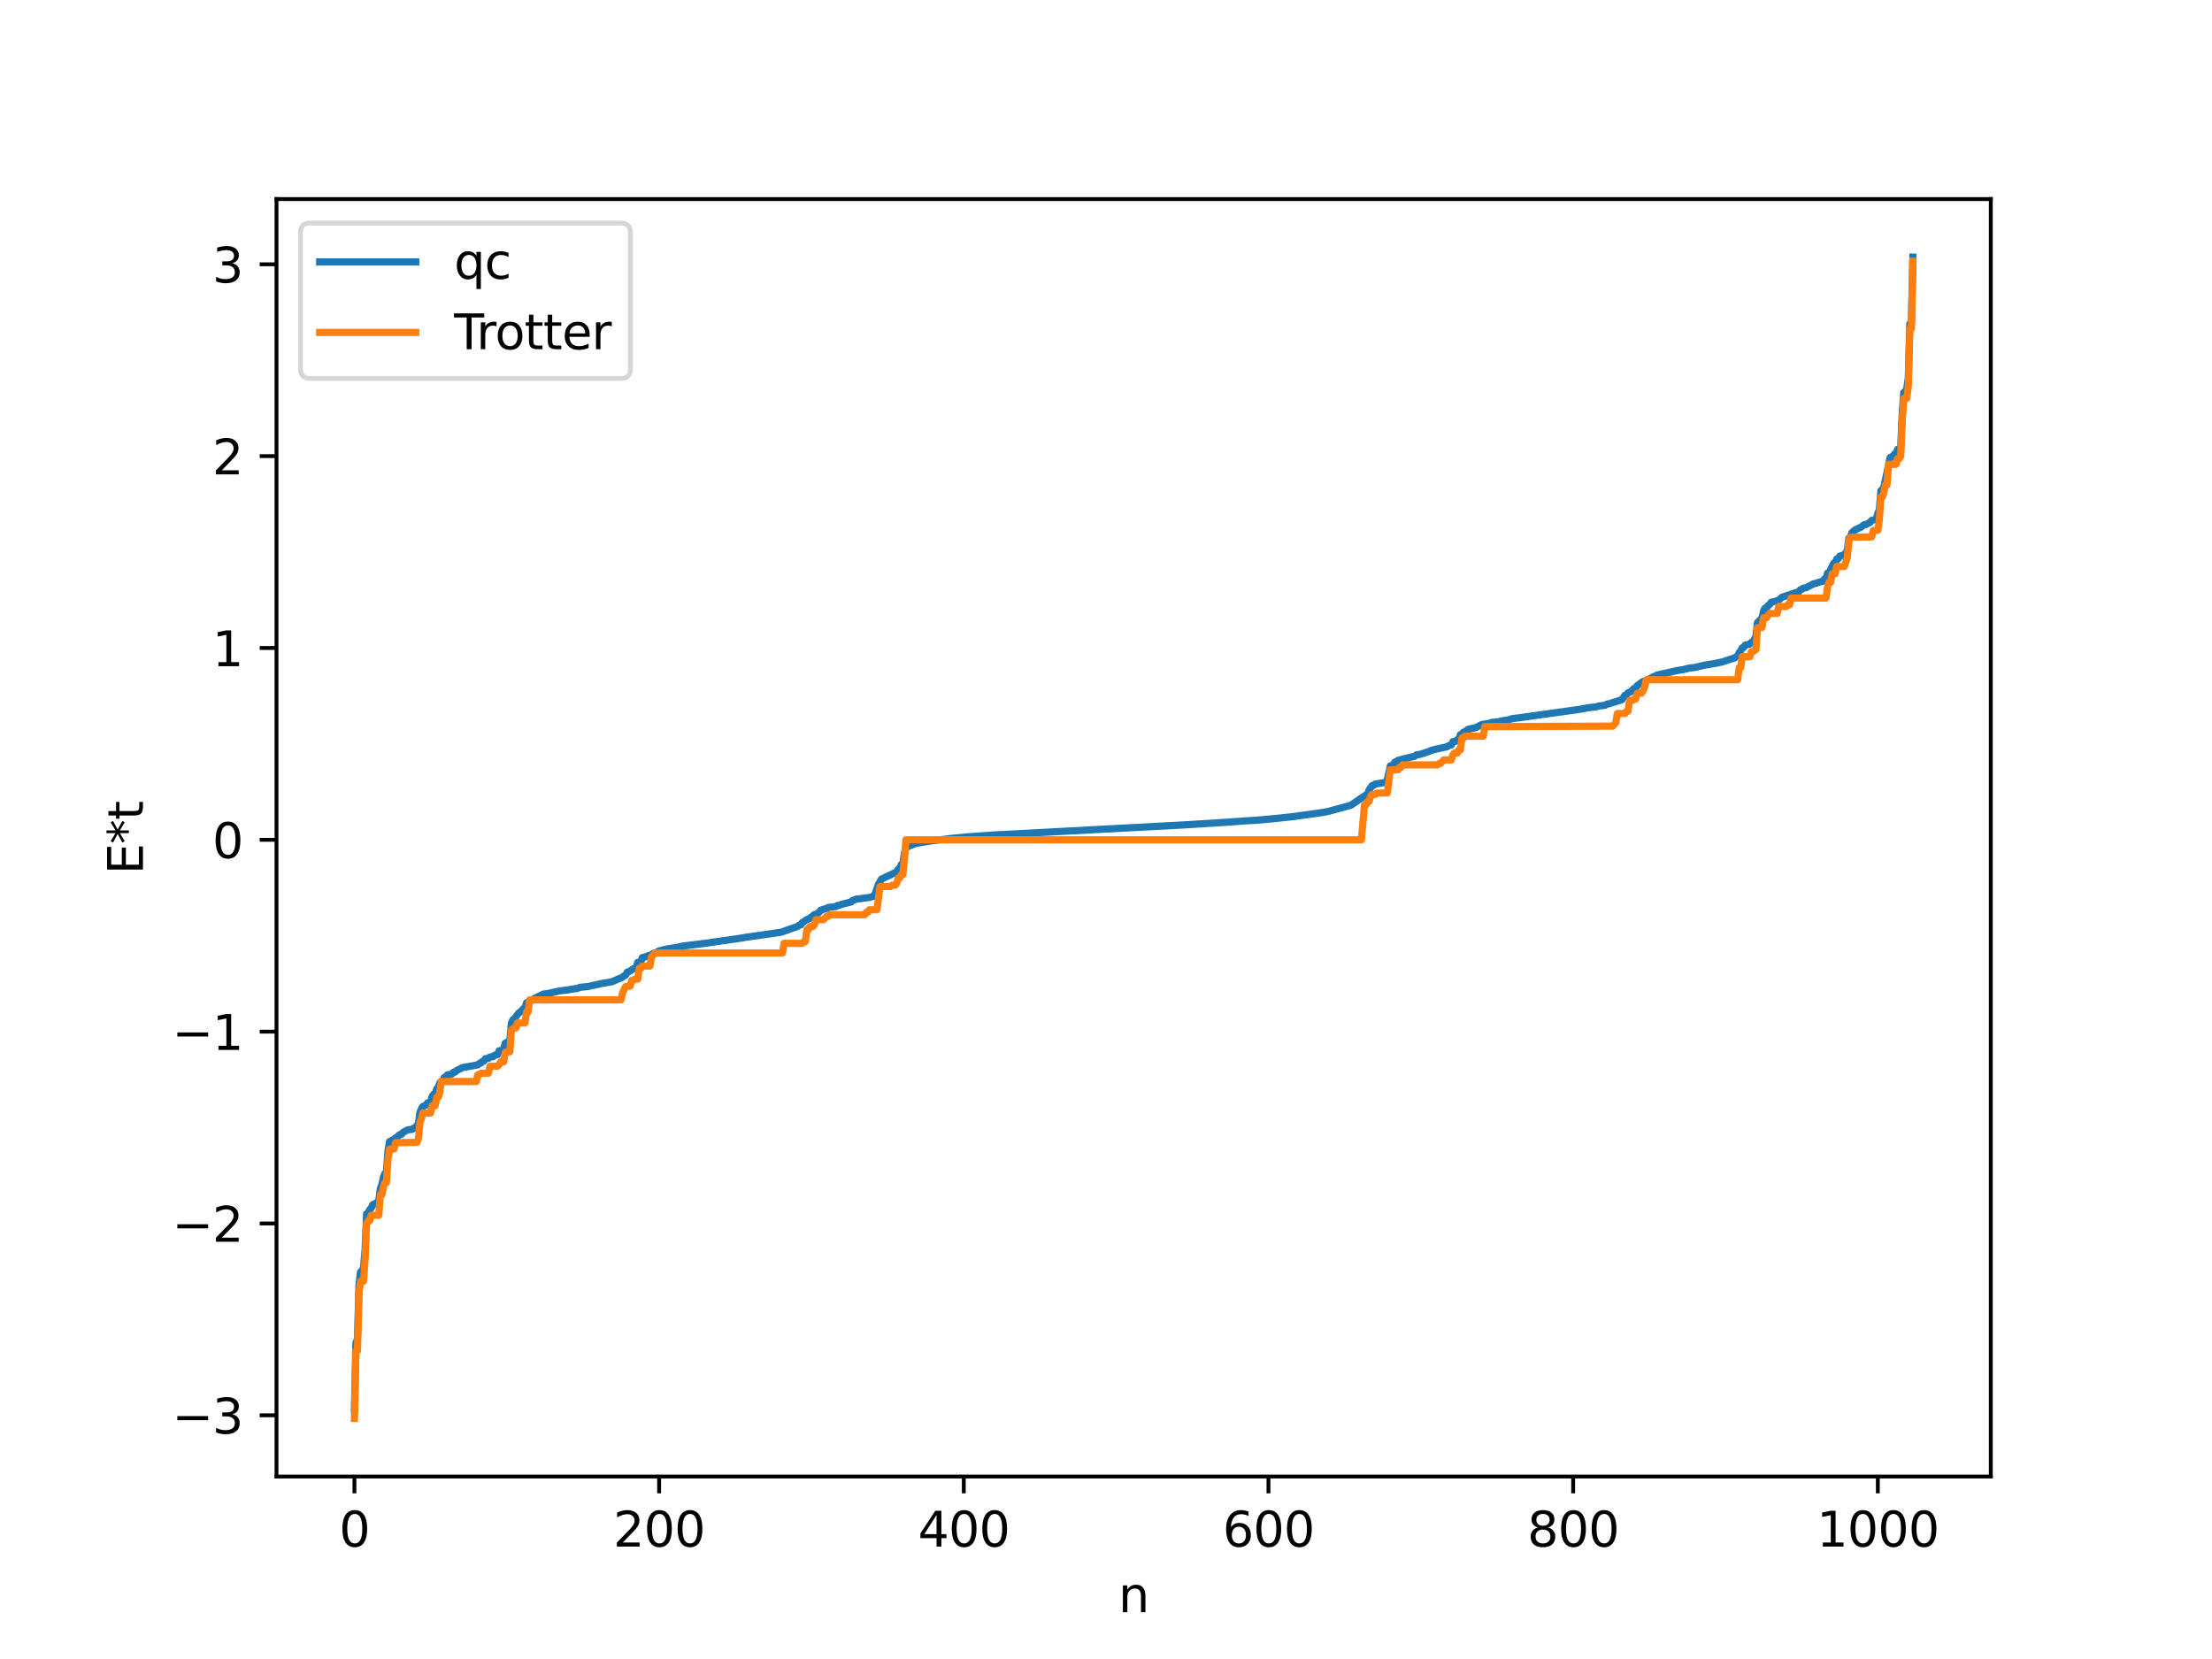 <?xml version="1.0" encoding="utf-8" standalone="no"?>
<!DOCTYPE svg PUBLIC "-//W3C//DTD SVG 1.1//EN"
  "http://www.w3.org/Graphics/SVG/1.1/DTD/svg11.dtd">
<svg xmlns:xlink="http://www.w3.org/1999/xlink" width="460.8pt" height="345.6pt" viewBox="0 0 460.8 345.6" xmlns="http://www.w3.org/2000/svg" version="1.1">
 <defs>
  <style type="text/css">*{stroke-linejoin: round; stroke-linecap: butt}</style>
 </defs>
 <g id="figure_1">
  <g id="patch_1">
   <path d="M 0 345.6 
L 460.8 345.6 
L 460.8 0 
L 0 0 
z
" style="fill: #ffffff"/>
  </g>
  <g id="axes_1">
   <g id="patch_2">
    <path d="M 57.6 307.584 
L 414.72 307.584 
L 414.72 41.472 
L 57.6 41.472 
z
" style="fill: #ffffff"/>
   </g>
   <g id="matplotlib.axis_1">
    <g id="xtick_1">
     <g id="line2d_1">
      <defs>
       <path id="md5f141bcc9" d="M 0 0 
L 0 3.5 
" style="stroke: #000000; stroke-width: 0.8"/>
      </defs>
      <g>
       <use xlink:href="#md5f141bcc9" x="73.833" y="307.584" style="stroke: #000000; stroke-width: 0.8"/>
      </g>
     </g>
     <g id="text_1">
      <!-- 0 -->
      <g transform="translate(70.651 322.182) scale(0.1 -0.1)">
       <defs>
        <path id="DejaVuSans-30" d="M 2034 4250 
Q 1547 4250 1301 3770 
Q 1056 3291 1056 2328 
Q 1056 1369 1301 889 
Q 1547 409 2034 409 
Q 2525 409 2770 889 
Q 3016 1369 3016 2328 
Q 3016 3291 2770 3770 
Q 2525 4250 2034 4250 
z
M 2034 4750 
Q 2819 4750 3233 4129 
Q 3647 3509 3647 2328 
Q 3647 1150 3233 529 
Q 2819 -91 2034 -91 
Q 1250 -91 836 529 
Q 422 1150 422 2328 
Q 422 3509 836 4129 
Q 1250 4750 2034 4750 
z
" transform="scale(0.016)"/>
       </defs>
       <use xlink:href="#DejaVuSans-30"/>
      </g>
     </g>
    </g>
    <g id="xtick_2">
     <g id="line2d_2">
      <g>
       <use xlink:href="#md5f141bcc9" x="137.304" y="307.584" style="stroke: #000000; stroke-width: 0.8"/>
      </g>
     </g>
     <g id="text_2">
      <!-- 200 -->
      <g transform="translate(127.76 322.182) scale(0.1 -0.1)">
       <defs>
        <path id="DejaVuSans-32" d="M 1228 531 
L 3431 531 
L 3431 0 
L 469 0 
L 469 531 
Q 828 903 1448 1529 
Q 2069 2156 2228 2338 
Q 2531 2678 2651 2914 
Q 2772 3150 2772 3378 
Q 2772 3750 2511 3984 
Q 2250 4219 1831 4219 
Q 1534 4219 1204 4116 
Q 875 4013 500 3803 
L 500 4441 
Q 881 4594 1212 4672 
Q 1544 4750 1819 4750 
Q 2544 4750 2975 4387 
Q 3406 4025 3406 3419 
Q 3406 3131 3298 2873 
Q 3191 2616 2906 2266 
Q 2828 2175 2409 1742 
Q 1991 1309 1228 531 
z
" transform="scale(0.016)"/>
       </defs>
       <use xlink:href="#DejaVuSans-32"/>
       <use xlink:href="#DejaVuSans-30" x="63.623"/>
       <use xlink:href="#DejaVuSans-30" x="127.246"/>
      </g>
     </g>
    </g>
    <g id="xtick_3">
     <g id="line2d_3">
      <g>
       <use xlink:href="#md5f141bcc9" x="200.775" y="307.584" style="stroke: #000000; stroke-width: 0.8"/>
      </g>
     </g>
     <g id="text_3">
      <!-- 400 -->
      <g transform="translate(191.231 322.182) scale(0.1 -0.1)">
       <defs>
        <path id="DejaVuSans-34" d="M 2419 4116 
L 825 1625 
L 2419 1625 
L 2419 4116 
z
M 2253 4666 
L 3047 4666 
L 3047 1625 
L 3713 1625 
L 3713 1100 
L 3047 1100 
L 3047 0 
L 2419 0 
L 2419 1100 
L 313 1100 
L 313 1709 
L 2253 4666 
z
" transform="scale(0.016)"/>
       </defs>
       <use xlink:href="#DejaVuSans-34"/>
       <use xlink:href="#DejaVuSans-30" x="63.623"/>
       <use xlink:href="#DejaVuSans-30" x="127.246"/>
      </g>
     </g>
    </g>
    <g id="xtick_4">
     <g id="line2d_4">
      <g>
       <use xlink:href="#md5f141bcc9" x="264.246" y="307.584" style="stroke: #000000; stroke-width: 0.8"/>
      </g>
     </g>
     <g id="text_4">
      <!-- 600 -->
      <g transform="translate(254.702 322.182) scale(0.1 -0.1)">
       <defs>
        <path id="DejaVuSans-36" d="M 2113 2584 
Q 1688 2584 1439 2293 
Q 1191 2003 1191 1497 
Q 1191 994 1439 701 
Q 1688 409 2113 409 
Q 2538 409 2786 701 
Q 3034 994 3034 1497 
Q 3034 2003 2786 2293 
Q 2538 2584 2113 2584 
z
M 3366 4563 
L 3366 3988 
Q 3128 4100 2886 4159 
Q 2644 4219 2406 4219 
Q 1781 4219 1451 3797 
Q 1122 3375 1075 2522 
Q 1259 2794 1537 2939 
Q 1816 3084 2150 3084 
Q 2853 3084 3261 2657 
Q 3669 2231 3669 1497 
Q 3669 778 3244 343 
Q 2819 -91 2113 -91 
Q 1303 -91 875 529 
Q 447 1150 447 2328 
Q 447 3434 972 4092 
Q 1497 4750 2381 4750 
Q 2619 4750 2861 4703 
Q 3103 4656 3366 4563 
z
" transform="scale(0.016)"/>
       </defs>
       <use xlink:href="#DejaVuSans-36"/>
       <use xlink:href="#DejaVuSans-30" x="63.623"/>
       <use xlink:href="#DejaVuSans-30" x="127.246"/>
      </g>
     </g>
    </g>
    <g id="xtick_5">
     <g id="line2d_5">
      <g>
       <use xlink:href="#md5f141bcc9" x="327.717" y="307.584" style="stroke: #000000; stroke-width: 0.8"/>
      </g>
     </g>
     <g id="text_5">
      <!-- 800 -->
      <g transform="translate(318.173 322.182) scale(0.1 -0.1)">
       <defs>
        <path id="DejaVuSans-38" d="M 2034 2216 
Q 1584 2216 1326 1975 
Q 1069 1734 1069 1313 
Q 1069 891 1326 650 
Q 1584 409 2034 409 
Q 2484 409 2743 651 
Q 3003 894 3003 1313 
Q 3003 1734 2745 1975 
Q 2488 2216 2034 2216 
z
M 1403 2484 
Q 997 2584 770 2862 
Q 544 3141 544 3541 
Q 544 4100 942 4425 
Q 1341 4750 2034 4750 
Q 2731 4750 3128 4425 
Q 3525 4100 3525 3541 
Q 3525 3141 3298 2862 
Q 3072 2584 2669 2484 
Q 3125 2378 3379 2068 
Q 3634 1759 3634 1313 
Q 3634 634 3220 271 
Q 2806 -91 2034 -91 
Q 1263 -91 848 271 
Q 434 634 434 1313 
Q 434 1759 690 2068 
Q 947 2378 1403 2484 
z
M 1172 3481 
Q 1172 3119 1398 2916 
Q 1625 2713 2034 2713 
Q 2441 2713 2670 2916 
Q 2900 3119 2900 3481 
Q 2900 3844 2670 4047 
Q 2441 4250 2034 4250 
Q 1625 4250 1398 4047 
Q 1172 3844 1172 3481 
z
" transform="scale(0.016)"/>
       </defs>
       <use xlink:href="#DejaVuSans-38"/>
       <use xlink:href="#DejaVuSans-30" x="63.623"/>
       <use xlink:href="#DejaVuSans-30" x="127.246"/>
      </g>
     </g>
    </g>
    <g id="xtick_6">
     <g id="line2d_6">
      <g>
       <use xlink:href="#md5f141bcc9" x="391.188" y="307.584" style="stroke: #000000; stroke-width: 0.8"/>
      </g>
     </g>
     <g id="text_6">
      <!-- 1000 -->
      <g transform="translate(378.463 322.182) scale(0.1 -0.1)">
       <defs>
        <path id="DejaVuSans-31" d="M 794 531 
L 1825 531 
L 1825 4091 
L 703 3866 
L 703 4441 
L 1819 4666 
L 2450 4666 
L 2450 531 
L 3481 531 
L 3481 0 
L 794 0 
L 794 531 
z
" transform="scale(0.016)"/>
       </defs>
       <use xlink:href="#DejaVuSans-31"/>
       <use xlink:href="#DejaVuSans-30" x="63.623"/>
       <use xlink:href="#DejaVuSans-30" x="127.246"/>
       <use xlink:href="#DejaVuSans-30" x="190.869"/>
      </g>
     </g>
    </g>
    <g id="text_7">
     <!-- n -->
     <g transform="translate(232.991 335.861) scale(0.1 -0.1)">
      <defs>
       <path id="DejaVuSans-6e" d="M 3513 2113 
L 3513 0 
L 2938 0 
L 2938 2094 
Q 2938 2591 2744 2837 
Q 2550 3084 2163 3084 
Q 1697 3084 1428 2787 
Q 1159 2491 1159 1978 
L 1159 0 
L 581 0 
L 581 3500 
L 1159 3500 
L 1159 2956 
Q 1366 3272 1645 3428 
Q 1925 3584 2291 3584 
Q 2894 3584 3203 3211 
Q 3513 2838 3513 2113 
z
" transform="scale(0.016)"/>
      </defs>
      <use xlink:href="#DejaVuSans-6e"/>
     </g>
    </g>
   </g>
   <g id="matplotlib.axis_2">
    <g id="ytick_1">
     <g id="line2d_7">
      <defs>
       <path id="mc9f1cbc00b" d="M 0 0 
L -3.5 0 
" style="stroke: #000000; stroke-width: 0.8"/>
      </defs>
      <g>
       <use xlink:href="#mc9f1cbc00b" x="57.6" y="294.836" style="stroke: #000000; stroke-width: 0.8"/>
      </g>
     </g>
     <g id="text_8">
      <!-- −3 -->
      <g transform="translate(35.858 298.635) scale(0.1 -0.1)">
       <defs>
        <path id="DejaVuSans-2212" d="M 678 2272 
L 4684 2272 
L 4684 1741 
L 678 1741 
L 678 2272 
z
" transform="scale(0.016)"/>
        <path id="DejaVuSans-33" d="M 2597 2516 
Q 3050 2419 3304 2112 
Q 3559 1806 3559 1356 
Q 3559 666 3084 287 
Q 2609 -91 1734 -91 
Q 1441 -91 1130 -33 
Q 819 25 488 141 
L 488 750 
Q 750 597 1062 519 
Q 1375 441 1716 441 
Q 2309 441 2620 675 
Q 2931 909 2931 1356 
Q 2931 1769 2642 2001 
Q 2353 2234 1838 2234 
L 1294 2234 
L 1294 2753 
L 1863 2753 
Q 2328 2753 2575 2939 
Q 2822 3125 2822 3475 
Q 2822 3834 2567 4026 
Q 2313 4219 1838 4219 
Q 1578 4219 1281 4162 
Q 984 4106 628 3988 
L 628 4550 
Q 988 4650 1302 4700 
Q 1616 4750 1894 4750 
Q 2613 4750 3031 4423 
Q 3450 4097 3450 3541 
Q 3450 3153 3228 2886 
Q 3006 2619 2597 2516 
z
" transform="scale(0.016)"/>
       </defs>
       <use xlink:href="#DejaVuSans-2212"/>
       <use xlink:href="#DejaVuSans-33" x="83.789"/>
      </g>
     </g>
    </g>
    <g id="ytick_2">
     <g id="line2d_8">
      <g>
       <use xlink:href="#mc9f1cbc00b" x="57.6" y="254.873" style="stroke: #000000; stroke-width: 0.8"/>
      </g>
     </g>
     <g id="text_9">
      <!-- −2 -->
      <g transform="translate(35.858 258.672) scale(0.1 -0.1)">
       <use xlink:href="#DejaVuSans-2212"/>
       <use xlink:href="#DejaVuSans-32" x="83.789"/>
      </g>
     </g>
    </g>
    <g id="ytick_3">
     <g id="line2d_9">
      <g>
       <use xlink:href="#mc9f1cbc00b" x="57.6" y="214.91" style="stroke: #000000; stroke-width: 0.8"/>
      </g>
     </g>
     <g id="text_10">
      <!-- −1 -->
      <g transform="translate(35.858 218.709) scale(0.1 -0.1)">
       <use xlink:href="#DejaVuSans-2212"/>
       <use xlink:href="#DejaVuSans-31" x="83.789"/>
      </g>
     </g>
    </g>
    <g id="ytick_4">
     <g id="line2d_10">
      <g>
       <use xlink:href="#mc9f1cbc00b" x="57.6" y="174.947" style="stroke: #000000; stroke-width: 0.8"/>
      </g>
     </g>
     <g id="text_11">
      <!-- 0 -->
      <g transform="translate(44.237 178.746) scale(0.1 -0.1)">
       <use xlink:href="#DejaVuSans-30"/>
      </g>
     </g>
    </g>
    <g id="ytick_5">
     <g id="line2d_11">
      <g>
       <use xlink:href="#mc9f1cbc00b" x="57.6" y="134.984" style="stroke: #000000; stroke-width: 0.8"/>
      </g>
     </g>
     <g id="text_12">
      <!-- 1 -->
      <g transform="translate(44.237 138.783) scale(0.1 -0.1)">
       <use xlink:href="#DejaVuSans-31"/>
      </g>
     </g>
    </g>
    <g id="ytick_6">
     <g id="line2d_12">
      <g>
       <use xlink:href="#mc9f1cbc00b" x="57.6" y="95.021" style="stroke: #000000; stroke-width: 0.8"/>
      </g>
     </g>
     <g id="text_13">
      <!-- 2 -->
      <g transform="translate(44.237 98.82) scale(0.1 -0.1)">
       <use xlink:href="#DejaVuSans-32"/>
      </g>
     </g>
    </g>
    <g id="ytick_7">
     <g id="line2d_13">
      <g>
       <use xlink:href="#mc9f1cbc00b" x="57.6" y="55.058" style="stroke: #000000; stroke-width: 0.8"/>
      </g>
     </g>
     <g id="text_14">
      <!-- 3 -->
      <g transform="translate(44.237 58.857) scale(0.1 -0.1)">
       <use xlink:href="#DejaVuSans-33"/>
      </g>
     </g>
    </g>
    <g id="text_15">
     <!-- E*t -->
     <g transform="translate(29.778 182.148) rotate(-90) scale(0.1 -0.1)">
      <defs>
       <path id="DejaVuSans-45" d="M 628 4666 
L 3578 4666 
L 3578 4134 
L 1259 4134 
L 1259 2753 
L 3481 2753 
L 3481 2222 
L 1259 2222 
L 1259 531 
L 3634 531 
L 3634 0 
L 628 0 
L 628 4666 
z
" transform="scale(0.016)"/>
       <path id="DejaVuSans-2a" d="M 3009 3897 
L 1888 3291 
L 3009 2681 
L 2828 2375 
L 1778 3009 
L 1778 1831 
L 1422 1831 
L 1422 3009 
L 372 2375 
L 191 2681 
L 1313 3291 
L 191 3897 
L 372 4206 
L 1422 3572 
L 1422 4750 
L 1778 4750 
L 1778 3572 
L 2828 4206 
L 3009 3897 
z
" transform="scale(0.016)"/>
       <path id="DejaVuSans-74" d="M 1172 4494 
L 1172 3500 
L 2356 3500 
L 2356 3053 
L 1172 3053 
L 1172 1153 
Q 1172 725 1289 603 
Q 1406 481 1766 481 
L 2356 481 
L 2356 0 
L 1766 0 
Q 1100 0 847 248 
Q 594 497 594 1153 
L 594 3053 
L 172 3053 
L 172 3500 
L 594 3500 
L 594 4494 
L 1172 4494 
z
" transform="scale(0.016)"/>
      </defs>
      <use xlink:href="#DejaVuSans-45"/>
      <use xlink:href="#DejaVuSans-2a" x="63.184"/>
      <use xlink:href="#DejaVuSans-74" x="113.184"/>
     </g>
    </g>
   </g>
   <g id="line2d_14">
    <path d="M 73.833 293.52 
L 74.15 279.723 
L 74.467 278.982 
L 74.785 267.586 
L 75.102 264.987 
L 75.42 264.714 
L 75.737 264.117 
L 76.054 260.374 
L 76.372 252.857 
L 76.689 252.678 
L 77.006 252.024 
L 77.324 251.658 
L 77.641 250.965 
L 78.276 250.654 
L 78.593 250.565 
L 78.91 250.11 
L 79.228 247.641 
L 79.545 246.784 
L 79.862 245.29 
L 80.18 244.462 
L 80.497 244.178 
L 80.815 239.836 
L 81.132 237.837 
L 81.767 237.482 
L 82.084 237.438 
L 82.401 237.031 
L 82.719 236.957 
L 83.036 236.549 
L 83.353 236.334 
L 83.671 236.271 
L 83.988 235.874 
L 84.94 235.371 
L 85.892 235.254 
L 86.21 234.989 
L 86.527 234.904 
L 87.162 234.062 
L 87.479 231.777 
L 87.796 230.959 
L 88.114 230.481 
L 88.748 230.235 
L 89.066 229.759 
L 89.383 229.671 
L 89.7 229.431 
L 90.018 228.435 
L 90.335 227.948 
L 90.653 227.941 
L 90.97 226.841 
L 91.287 226.531 
L 91.605 225.611 
L 91.922 225.245 
L 92.239 225.196 
L 92.557 224.434 
L 92.874 224.386 
L 93.191 223.919 
L 93.826 223.836 
L 94.143 223.724 
L 94.461 223.37 
L 94.778 223.338 
L 95.096 223.027 
L 95.73 222.709 
L 96.365 222.39 
L 97.952 222.117 
L 99.539 221.834 
L 99.856 221.535 
L 100.173 221.449 
L 100.491 221.103 
L 100.808 221.048 
L 101.125 220.539 
L 101.76 220.479 
L 102.077 220.197 
L 102.712 220.118 
L 103.029 219.828 
L 103.664 219.684 
L 103.981 218.89 
L 104.616 218.818 
L 104.934 218.412 
L 105.251 217.319 
L 106.203 216.791 
L 106.52 213.198 
L 106.838 212.451 
L 107.155 212.206 
L 108.107 210.982 
L 108.424 210.796 
L 109.059 210.099 
L 109.377 209.947 
L 109.694 208.894 
L 110.011 208.881 
L 110.329 208.595 
L 110.646 208.518 
L 111.281 208.016 
L 113.185 207.089 
L 114.137 206.967 
L 116.676 206.41 
L 118.262 206.224 
L 119.849 205.944 
L 120.167 205.938 
L 120.801 205.676 
L 122.388 205.525 
L 124.61 205.052 
L 125.244 204.896 
L 127.466 204.522 
L 129.053 203.823 
L 129.37 203.736 
L 130.005 203.301 
L 130.322 203.149 
L 130.639 202.543 
L 131.274 202.277 
L 131.909 201.824 
L 132.226 201.797 
L 132.543 201.454 
L 132.861 200.474 
L 133.178 200.451 
L 133.496 200.294 
L 133.813 199.475 
L 134.13 199.435 
L 135.082 199.086 
L 135.717 198.934 
L 136.034 198.631 
L 136.669 198.495 
L 137.304 198.082 
L 138.891 197.692 
L 139.843 197.558 
L 141.429 197.288 
L 142.064 197.108 
L 146.824 196.514 
L 154.124 195.47 
L 155.393 195.253 
L 162.692 194.205 
L 166.183 192.979 
L 166.5 192.712 
L 166.818 192.673 
L 167.135 192.185 
L 167.453 192.05 
L 167.77 191.726 
L 168.722 191.287 
L 169.674 190.51 
L 169.991 190.446 
L 170.626 190.076 
L 170.943 189.626 
L 172.213 189.234 
L 172.53 189.044 
L 174.117 188.857 
L 174.434 188.631 
L 174.752 188.611 
L 175.386 188.368 
L 177.291 187.902 
L 177.608 187.568 
L 177.925 187.521 
L 178.243 187.331 
L 179.195 187.216 
L 180.147 187.067 
L 181.099 186.964 
L 182.051 186.688 
L 182.368 186.063 
L 183.003 184.173 
L 183.638 183.122 
L 186.494 181.776 
L 186.811 181.568 
L 187.129 181.049 
L 187.446 180.897 
L 187.763 180.092 
L 188.081 179.961 
L 188.398 177.734 
L 188.715 176.588 
L 189.667 176.118 
L 190.937 175.664 
L 193.793 175.208 
L 195.38 174.99 
L 196.967 174.814 
L 197.919 174.685 
L 201.41 174.347 
L 203.314 174.201 
L 206.487 173.971 
L 244.57 171.954 
L 247.743 171.775 
L 255.677 171.276 
L 259.486 170.997 
L 261.707 170.87 
L 264.881 170.589 
L 268.372 170.227 
L 269.324 170.119 
L 275.353 169.283 
L 276.623 169.054 
L 277.575 168.791 
L 281.383 167.761 
L 284.557 165.613 
L 284.874 165.453 
L 285.191 164.589 
L 285.826 163.653 
L 286.143 163.611 
L 286.461 163.331 
L 288.365 163.03 
L 288.682 162.888 
L 289 162.47 
L 289.634 159.528 
L 289.952 159.497 
L 290.269 159.212 
L 290.586 158.747 
L 290.904 158.684 
L 291.221 158.396 
L 294.077 157.669 
L 294.712 157.553 
L 295.029 157.27 
L 295.664 157.17 
L 296.299 157.003 
L 297.568 156.576 
L 298.203 156.317 
L 299.155 156.064 
L 301.377 155.578 
L 302.011 155.231 
L 302.329 155.207 
L 302.646 154.512 
L 303.281 154.407 
L 303.598 154.09 
L 303.915 154.04 
L 304.233 153.032 
L 304.55 152.976 
L 304.867 152.535 
L 305.185 152.442 
L 305.82 151.932 
L 307.406 151.589 
L 308.676 150.938 
L 310.262 150.681 
L 310.58 150.517 
L 312.167 150.35 
L 312.801 150.188 
L 313.436 150.08 
L 314.388 149.949 
L 314.705 149.781 
L 315.34 149.661 
L 316.292 149.549 
L 328.986 147.781 
L 330.256 147.553 
L 330.891 147.422 
L 332.477 147.254 
L 333.112 147.063 
L 334.381 146.928 
L 334.699 146.699 
L 335.334 146.57 
L 337.872 145.764 
L 338.507 144.828 
L 338.824 144.75 
L 339.142 144.339 
L 339.777 144.1 
L 340.411 143.403 
L 340.729 143.317 
L 341.046 142.856 
L 341.998 142.164 
L 342.315 141.938 
L 342.95 141.775 
L 344.537 140.932 
L 344.854 140.895 
L 345.172 140.629 
L 349.615 139.638 
L 350.567 139.509 
L 351.201 139.353 
L 351.836 139.185 
L 353.105 139.04 
L 355.01 138.58 
L 355.962 138.419 
L 357.231 138.222 
L 358.818 137.879 
L 361.357 137.052 
L 361.991 136.619 
L 362.309 135.936 
L 362.626 135.568 
L 362.943 134.944 
L 363.261 134.847 
L 363.578 134.379 
L 364.53 134.161 
L 364.848 133.833 
L 365.165 133.733 
L 365.8 132.528 
L 366.117 129.708 
L 367.069 128.73 
L 367.386 127.228 
L 367.704 126.67 
L 368.021 126.624 
L 368.339 126.128 
L 368.656 125.916 
L 368.973 125.46 
L 369.925 125.243 
L 370.56 124.99 
L 371.195 124.419 
L 371.829 124.215 
L 374.051 123.473 
L 374.686 123.316 
L 375.003 122.88 
L 375.32 122.773 
L 375.638 122.528 
L 376.272 122.415 
L 377.859 121.578 
L 378.177 121.559 
L 378.811 121.323 
L 379.763 121.065 
L 380.081 120.576 
L 380.398 120.475 
L 380.715 119.369 
L 381.033 119.36 
L 381.985 117.349 
L 382.302 117.25 
L 382.62 116.461 
L 382.937 116.403 
L 383.254 115.844 
L 383.889 115.68 
L 384.524 115.247 
L 384.841 114.513 
L 385.158 112.128 
L 385.476 111.824 
L 385.793 110.958 
L 386.428 110.394 
L 387.697 109.802 
L 388.332 109.314 
L 388.649 109.291 
L 389.601 108.792 
L 389.919 108.421 
L 390.553 108.229 
L 390.871 108.164 
L 391.188 106.928 
L 391.505 106.225 
L 391.823 102.236 
L 392.14 101.981 
L 392.458 101.36 
L 393.092 98.477 
L 393.727 95.34 
L 394.362 94.999 
L 394.679 94.576 
L 394.996 94.463 
L 395.314 93.596 
L 395.631 93.557 
L 395.948 93.318 
L 396.266 86.212 
L 396.583 81.789 
L 396.9 81.614 
L 397.218 80.976 
L 397.535 78.691 
L 397.853 67.454 
L 398.17 67.389 
L 398.487 53.568 
L 398.487 53.568 
" clip-path="url(#p996067f882)" style="fill: none; stroke: #1f77b4; stroke-width: 1.5; stroke-linecap: square"/>
   </g>
   <g id="line2d_15">
    <path d="M 73.833 295.488 
L 74.15 281.422 
L 74.467 281.422 
L 74.785 269.399 
L 75.102 266.901 
L 75.737 266.901 
L 76.054 262.403 
L 76.372 254.808 
L 76.689 254.342 
L 77.006 254.342 
L 77.324 253.167 
L 78.91 253.167 
L 79.228 248.883 
L 79.545 248.883 
L 79.862 247.332 
L 80.18 246.373 
L 80.497 246.373 
L 80.815 241.636 
L 81.132 239.406 
L 82.084 239.367 
L 82.401 238.048 
L 86.844 237.973 
L 87.162 237.25 
L 87.479 233.817 
L 87.796 233.058 
L 88.114 231.869 
L 89.7 231.869 
L 90.018 230.351 
L 90.653 230.351 
L 90.97 228.587 
L 91.287 228.587 
L 91.605 227.668 
L 91.922 225.304 
L 99.221 225.304 
L 99.539 223.896 
L 99.856 223.896 
L 100.173 223.563 
L 101.76 223.563 
L 102.077 222.103 
L 103.664 222.103 
L 103.981 221.774 
L 104.299 221.205 
L 104.934 221.205 
L 105.251 219.203 
L 106.203 219.102 
L 106.52 214.584 
L 107.155 214.137 
L 107.472 214.137 
L 107.79 213.097 
L 109.377 213.097 
L 109.694 210.814 
L 110.011 210.814 
L 110.329 208.291 
L 129.37 208.291 
L 129.687 206.858 
L 130.322 205.51 
L 131.274 205.424 
L 131.591 204.251 
L 131.909 204.251 
L 132.226 203.983 
L 132.861 203.983 
L 133.178 201.726 
L 133.496 201.726 
L 133.813 201.254 
L 135.4 201.254 
L 135.717 199.329 
L 136.034 199.069 
L 136.352 198.635 
L 136.986 198.525 
L 163.01 198.525 
L 163.327 196.527 
L 167.135 196.527 
L 167.453 196.162 
L 167.77 196.162 
L 168.087 193.689 
L 168.405 193.689 
L 168.722 193.029 
L 169.357 193.029 
L 169.674 192.604 
L 169.991 191.584 
L 171.578 191.584 
L 172.213 190.864 
L 172.53 190.864 
L 172.848 190.559 
L 180.147 190.559 
L 180.464 190.034 
L 180.781 190.034 
L 181.099 189.519 
L 182.686 189.519 
L 183.32 184.713 
L 185.542 184.67 
L 185.859 184.391 
L 186.494 184.391 
L 186.811 183.969 
L 187.129 182.913 
L 187.446 182.913 
L 187.763 182.197 
L 188.081 182.197 
L 188.398 179.208 
L 188.715 174.947 
L 283.605 174.947 
L 284.239 167.697 
L 284.557 167.697 
L 284.874 166.981 
L 285.191 166.981 
L 285.509 165.924 
L 285.826 165.502 
L 286.461 165.502 
L 286.778 165.223 
L 289 165.18 
L 289.634 160.375 
L 291.221 160.375 
L 291.539 159.86 
L 291.856 159.86 
L 292.173 159.334 
L 299.472 159.334 
L 299.79 159.029 
L 300.107 159.029 
L 300.742 158.31 
L 302.329 158.31 
L 302.646 157.29 
L 302.963 156.864 
L 303.598 156.864 
L 303.915 156.204 
L 304.233 156.204 
L 304.55 153.731 
L 304.867 153.731 
L 305.185 153.366 
L 308.993 153.366 
L 309.31 151.369 
L 335.968 151.259 
L 336.603 150.565 
L 336.92 148.64 
L 338.507 148.64 
L 338.824 148.167 
L 339.142 148.167 
L 339.459 145.91 
L 340.094 145.91 
L 340.411 145.642 
L 340.729 145.642 
L 341.046 144.47 
L 341.681 144.384 
L 341.998 144.384 
L 342.315 143.862 
L 342.633 143.036 
L 342.95 141.602 
L 361.991 141.602 
L 362.309 139.08 
L 362.626 139.08 
L 362.943 136.797 
L 364.53 136.797 
L 364.848 135.756 
L 365.165 135.756 
L 365.8 135.31 
L 366.117 130.792 
L 367.069 130.691 
L 367.386 128.689 
L 368.021 128.689 
L 368.339 128.12 
L 368.656 127.79 
L 370.243 127.79 
L 370.56 126.331 
L 372.147 126.331 
L 372.464 125.997 
L 372.781 125.997 
L 373.099 124.589 
L 380.398 124.589 
L 380.715 122.225 
L 381.033 121.307 
L 381.35 121.307 
L 381.667 119.543 
L 382.302 119.543 
L 382.62 118.024 
L 384.206 118.024 
L 384.841 116.077 
L 385.158 112.644 
L 385.476 111.921 
L 389.919 111.846 
L 390.236 110.526 
L 391.188 110.488 
L 391.505 108.258 
L 391.823 103.52 
L 392.14 103.52 
L 392.458 102.562 
L 392.775 101.011 
L 393.092 101.011 
L 393.41 96.726 
L 394.996 96.726 
L 395.314 95.551 
L 395.631 95.551 
L 395.948 95.085 
L 396.266 87.491 
L 396.583 82.992 
L 397.218 82.992 
L 397.535 80.495 
L 397.853 68.471 
L 398.17 68.471 
L 398.487 54.406 
L 398.487 54.406 
" clip-path="url(#p996067f882)" style="fill: none; stroke: #ff7f0e; stroke-width: 1.5; stroke-linecap: square"/>
   </g>
   <g id="patch_3">
    <path d="M 57.6 307.584 
L 57.6 41.472 
" style="fill: none; stroke: #000000; stroke-width: 0.8; stroke-linejoin: miter; stroke-linecap: square"/>
   </g>
   <g id="patch_4">
    <path d="M 414.72 307.584 
L 414.72 41.472 
" style="fill: none; stroke: #000000; stroke-width: 0.8; stroke-linejoin: miter; stroke-linecap: square"/>
   </g>
   <g id="patch_5">
    <path d="M 57.6 307.584 
L 414.72 307.584 
" style="fill: none; stroke: #000000; stroke-width: 0.8; stroke-linejoin: miter; stroke-linecap: square"/>
   </g>
   <g id="patch_6">
    <path d="M 57.6 41.472 
L 414.72 41.472 
" style="fill: none; stroke: #000000; stroke-width: 0.8; stroke-linejoin: miter; stroke-linecap: square"/>
   </g>
   <g id="legend_1">
    <g id="patch_7">
     <path d="M 64.6 78.828 
L 129.342 78.828 
Q 131.342 78.828 131.342 76.828 
L 131.342 48.472 
Q 131.342 46.472 129.342 46.472 
L 64.6 46.472 
Q 62.6 46.472 62.6 48.472 
L 62.6 76.828 
Q 62.6 78.828 64.6 78.828 
z
" style="fill: #ffffff; opacity: 0.8; stroke: #cccccc; stroke-linejoin: miter"/>
    </g>
    <g id="line2d_16">
     <path d="M 66.6 54.57 
L 76.6 54.57 
L 86.6 54.57 
" style="fill: none; stroke: #1f77b4; stroke-width: 1.5; stroke-linecap: square"/>
    </g>
    <g id="text_16">
     <!-- qc -->
     <g transform="translate(94.6 58.07) scale(0.1 -0.1)">
      <defs>
       <path id="DejaVuSans-71" d="M 947 1747 
Q 947 1113 1208 752 
Q 1469 391 1925 391 
Q 2381 391 2643 752 
Q 2906 1113 2906 1747 
Q 2906 2381 2643 2742 
Q 2381 3103 1925 3103 
Q 1469 3103 1208 2742 
Q 947 2381 947 1747 
z
M 2906 525 
Q 2725 213 2448 61 
Q 2172 -91 1784 -91 
Q 1150 -91 751 415 
Q 353 922 353 1747 
Q 353 2572 751 3078 
Q 1150 3584 1784 3584 
Q 2172 3584 2448 3432 
Q 2725 3281 2906 2969 
L 2906 3500 
L 3481 3500 
L 3481 -1331 
L 2906 -1331 
L 2906 525 
z
" transform="scale(0.016)"/>
       <path id="DejaVuSans-63" d="M 3122 3366 
L 3122 2828 
Q 2878 2963 2633 3030 
Q 2388 3097 2138 3097 
Q 1578 3097 1268 2742 
Q 959 2388 959 1747 
Q 959 1106 1268 751 
Q 1578 397 2138 397 
Q 2388 397 2633 464 
Q 2878 531 3122 666 
L 3122 134 
Q 2881 22 2623 -34 
Q 2366 -91 2075 -91 
Q 1284 -91 818 406 
Q 353 903 353 1747 
Q 353 2603 823 3093 
Q 1294 3584 2113 3584 
Q 2378 3584 2631 3529 
Q 2884 3475 3122 3366 
z
" transform="scale(0.016)"/>
      </defs>
      <use xlink:href="#DejaVuSans-71"/>
      <use xlink:href="#DejaVuSans-63" x="63.477"/>
     </g>
    </g>
    <g id="line2d_17">
     <path d="M 66.6 69.249 
L 76.6 69.249 
L 86.6 69.249 
" style="fill: none; stroke: #ff7f0e; stroke-width: 1.5; stroke-linecap: square"/>
    </g>
    <g id="text_17">
     <!-- Trotter -->
     <g transform="translate(94.6 72.749) scale(0.1 -0.1)">
      <defs>
       <path id="DejaVuSans-54" d="M -19 4666 
L 3928 4666 
L 3928 4134 
L 2272 4134 
L 2272 0 
L 1638 0 
L 1638 4134 
L -19 4134 
L -19 4666 
z
" transform="scale(0.016)"/>
       <path id="DejaVuSans-72" d="M 2631 2963 
Q 2534 3019 2420 3045 
Q 2306 3072 2169 3072 
Q 1681 3072 1420 2755 
Q 1159 2438 1159 1844 
L 1159 0 
L 581 0 
L 581 3500 
L 1159 3500 
L 1159 2956 
Q 1341 3275 1631 3429 
Q 1922 3584 2338 3584 
Q 2397 3584 2469 3576 
Q 2541 3569 2628 3553 
L 2631 2963 
z
" transform="scale(0.016)"/>
       <path id="DejaVuSans-6f" d="M 1959 3097 
Q 1497 3097 1228 2736 
Q 959 2375 959 1747 
Q 959 1119 1226 758 
Q 1494 397 1959 397 
Q 2419 397 2687 759 
Q 2956 1122 2956 1747 
Q 2956 2369 2687 2733 
Q 2419 3097 1959 3097 
z
M 1959 3584 
Q 2709 3584 3137 3096 
Q 3566 2609 3566 1747 
Q 3566 888 3137 398 
Q 2709 -91 1959 -91 
Q 1206 -91 779 398 
Q 353 888 353 1747 
Q 353 2609 779 3096 
Q 1206 3584 1959 3584 
z
" transform="scale(0.016)"/>
       <path id="DejaVuSans-65" d="M 3597 1894 
L 3597 1613 
L 953 1613 
Q 991 1019 1311 708 
Q 1631 397 2203 397 
Q 2534 397 2845 478 
Q 3156 559 3463 722 
L 3463 178 
Q 3153 47 2828 -22 
Q 2503 -91 2169 -91 
Q 1331 -91 842 396 
Q 353 884 353 1716 
Q 353 2575 817 3079 
Q 1281 3584 2069 3584 
Q 2775 3584 3186 3129 
Q 3597 2675 3597 1894 
z
M 3022 2063 
Q 3016 2534 2758 2815 
Q 2500 3097 2075 3097 
Q 1594 3097 1305 2825 
Q 1016 2553 972 2059 
L 3022 2063 
z
" transform="scale(0.016)"/>
      </defs>
      <use xlink:href="#DejaVuSans-54"/>
      <use xlink:href="#DejaVuSans-72" x="46.334"/>
      <use xlink:href="#DejaVuSans-6f" x="85.197"/>
      <use xlink:href="#DejaVuSans-74" x="146.379"/>
      <use xlink:href="#DejaVuSans-74" x="185.588"/>
      <use xlink:href="#DejaVuSans-65" x="224.797"/>
      <use xlink:href="#DejaVuSans-72" x="286.32"/>
     </g>
    </g>
   </g>
  </g>
 </g>
 <defs>
  <clipPath id="p996067f882">
   <rect x="57.6" y="41.472" width="357.12" height="266.112"/>
  </clipPath>
 </defs>
</svg>
